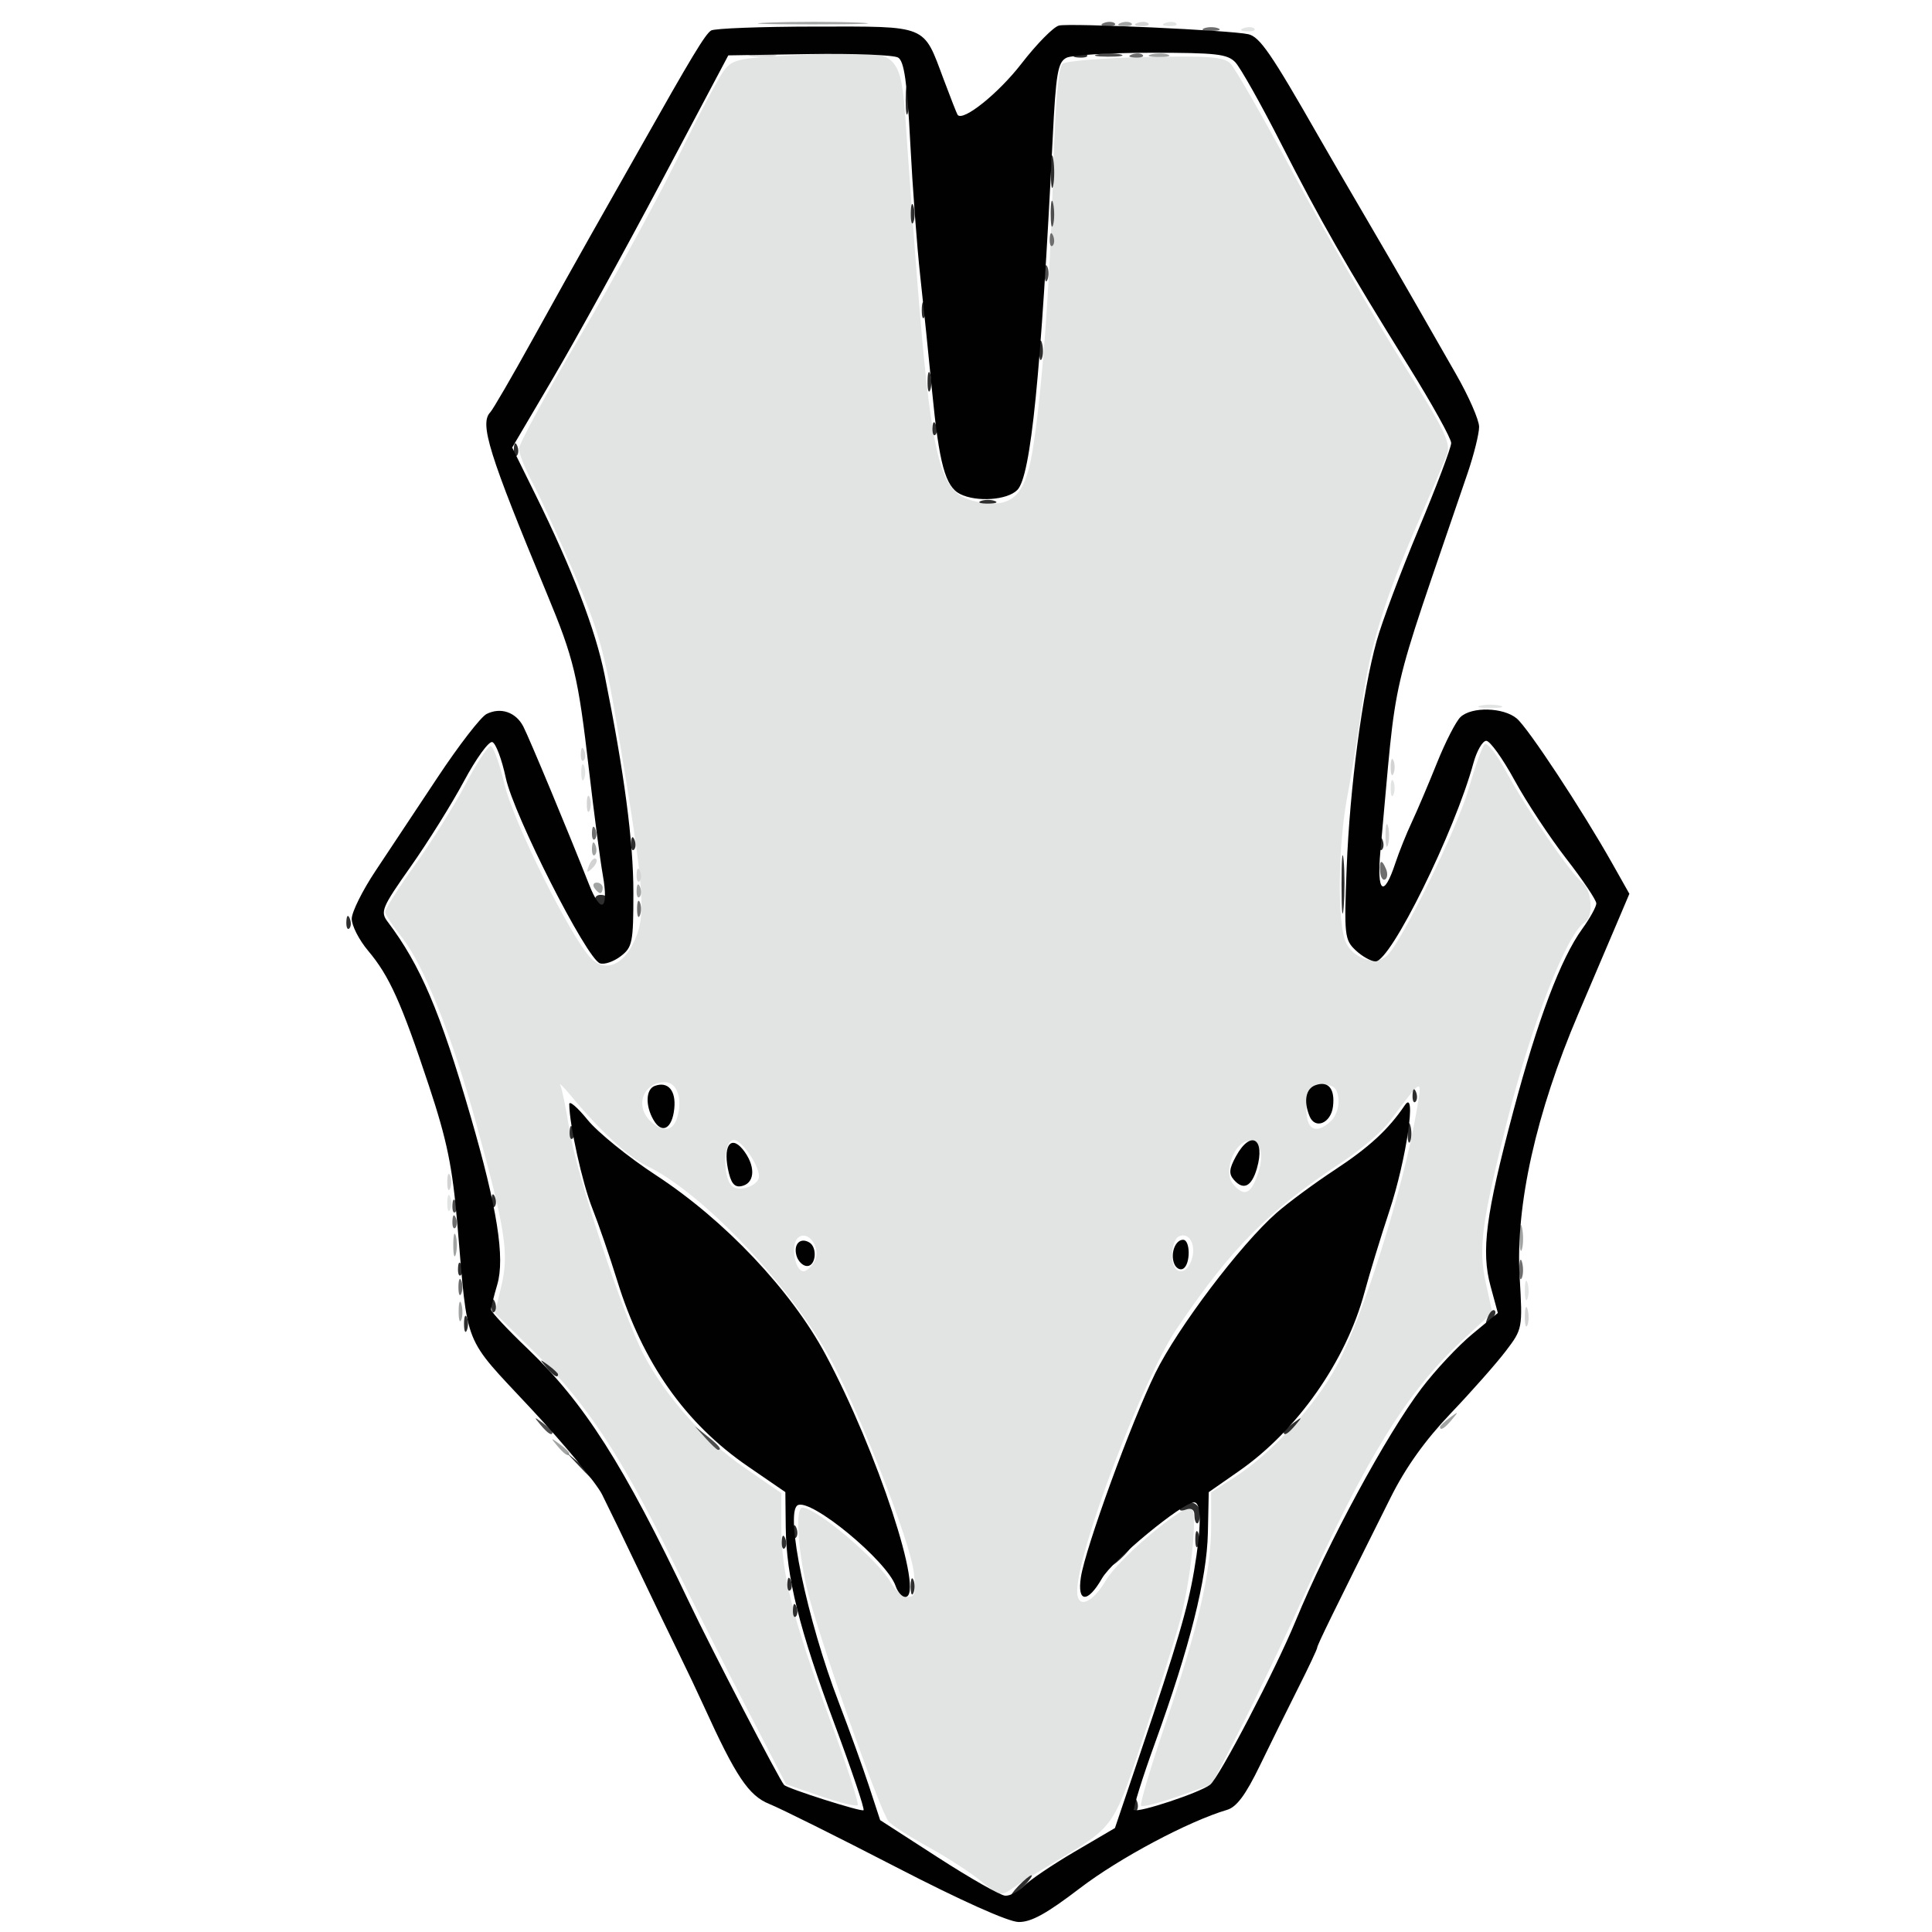 <?xml version="1.0" encoding="UTF-8" standalone="no"?>
<!-- Created with Inkscape (http://www.inkscape.org/) -->

<svg
   version="1.1"
   id="svg132"
   width="533"
   height="533"
   viewBox="0 0 533 533"
   xmlns="http://www.w3.org/2000/svg"
   xmlns:svg="http://www.w3.org/2000/svg">
  <defs
     id="defs136" />
  <g
     id="g138">
    <g
       id="g443"
       transform="matrix(1.54,0,0,1.449,-138.648,-117.305)">
      <path
         style="fill:#e2e4e3"
         d="m 265.846,439.17 c -1.843,-1.619 -6.09,-4.548 -9.438,-6.51 -3.347,-1.962 -6.569,-4.15 -7.159,-4.864 -1.628,-1.968 -13,-36.48 -14.729,-44.7 C 232.882,375.307 232.522,368 233.777,368 c 2.495,0 13.587,9.985 15.828,14.25 0.795,1.512 2.172,2.75 3.059,2.75 1.345,0 1.517,-0.819 1.031,-4.922 -0.668,-5.641 -9.283,-29.208 -14.468,-39.578 -7.126,-14.252 -23.191,-32.38 -33.237,-37.505 -3.36,-1.714 -8.507,-6.772 -13.787,-13.548 -1.263,-1.621 -2.065,-2.451 -1.782,-1.844 0.283,0.607 1.016,4.432 1.629,8.5 1.311,8.702 9.683,35.586 13.365,42.915 4.074,8.111 10.779,16.085 17.952,21.349 L 230,365.234 v 6.317 c 0,8.9 2.022,17.498 8.529,36.272 3.112,8.978 5.428,16.553 5.147,16.834 -0.281,0.281 -3.279,-0.499 -6.664,-1.733 l -6.153,-2.244 -6.862,-14.09 C 220.223,398.841 214.134,385.975 210.465,378 201.467,358.442 195.034,348.061 186.145,338.757 l -7.454,-7.802 1.168,-5.228 c 1.373,-6.145 0.725,-10.586 -4.483,-30.728 -4.325,-16.724 -9.485,-30.466 -13.367,-35.596 -1.625,-2.147 -2.967,-4.323 -2.982,-4.835 -0.015,-0.512 2.423,-4.577 5.419,-9.034 2.996,-4.457 7.052,-11.35 9.014,-15.319 1.962,-3.969 3.965,-7.216 4.452,-7.216 0.487,0 1.624,3.318 2.526,7.373 1.569,7.052 11.696,28.74 15.373,32.921 2.341,2.662 5.437,1.707 7.436,-2.294 2.698,-5.401 2.447,-9.339 -2.671,-41.844 -2.189,-13.904 -3.33,-18.22 -7.644,-28.919 -2.789,-6.916 -6.165,-14.734 -7.502,-17.373 C 184.094,170.225 183,167.31 183,166.386 c 0,-0.924 4.9,-10.502 10.889,-21.283 5.989,-10.781 13.894,-26.133 17.567,-34.115 3.673,-7.982 7.44,-15.523 8.372,-16.759 1.548,-2.052 2.773,-2.297 14.183,-2.841 18.524,-0.882 17.256,-2.155 18.651,18.723 4.048,60.563 4.902,64.966 12.885,66.464 5.723,1.074 8.051,-1.233 9.371,-9.284 1.688,-10.3 3.192,-31.569 3.783,-53.515 0.353,-13.119 0.919,-20.046 1.689,-20.685 0.637,-0.528 7.318,-1.103 14.847,-1.276 11.143,-0.257 13.965,-0.036 15.174,1.185 0.817,0.825 5.911,10.275 11.32,21 5.409,10.725 14.019,26.609 19.133,35.299 8.372,14.225 9.196,16.068 8.278,18.5 -0.561,1.486 -2.862,7.201 -5.113,12.701 -6.036,14.747 -8.675,23.865 -9.985,34.5 -0.644,5.225 -1.817,13.037 -2.607,17.36 -1.735,9.495 -1.877,24.578 -0.265,28.116 1.399,3.07 5.407,4.377 7.369,2.403 2.645,-2.662 12.568,-24.252 14.605,-31.777 1.132,-4.182 2.413,-7.981 2.847,-8.443 0.434,-0.462 2.19,1.919 3.904,5.29 3.63,7.144 11.488,19.294 13.626,21.068 1.681,1.396 1.997,6.544 0.46,7.494 -3.181,1.966 -9.571,19.296 -13.934,37.788 -4.602,19.507 -5.202,24.318 -3.849,30.877 l 1.171,5.676 -5.503,5.416 C 342.177,345.805 334.708,358.643 323.515,385 c -3.153,7.425 -8.134,18.498 -11.069,24.607 l -5.336,11.107 -6.088,2.277 c -3.348,1.252 -6.309,2.056 -6.579,1.785 -0.27,-0.27 1.732,-7.418 4.449,-15.884 C 304.703,390.787 307,380.178 307,371.441 v -6.345 l 4.348,-2.991 c 6.566,-4.517 14.375,-13.604 18.172,-21.145 4.738,-9.408 11.975,-33.963 14.266,-48.401 1.043,-6.575 1.238,-6.651 -4.786,1.872 -1.375,1.945 -5.2,5.431 -8.5,7.745 C 317.157,311.533 310.638,318.518 300.797,334 294.682,343.62 283,376.386 283,383.917 c 0,3.459 2.704,2.348 5.175,-2.125 C 290.335,377.882 301.207,368 303.349,368 c 1.419,0 0.026,14.376 -2.18,22.5 -1.045,3.85 -3.999,13.75 -6.563,22 -5.057,16.268 -5.069,16.287 -15.234,22.711 -3.229,2.041 -6.84,4.429 -8.023,5.306 -2.027,1.503 -2.345,1.425 -5.503,-1.348 z M 235.926,321.138 c 1.338,-2.501 -1.171,-6.25 -2.986,-4.461 -1.322,1.303 -0.494,6.323 1.043,6.323 0.52,0 1.394,-0.838 1.942,-1.862 z m 67.682,-0.711 c 0.697,-2.776 -0.756,-5.071 -2.521,-3.981 -0.598,0.37 -1.087,1.995 -1.087,3.613 0,3.724 2.696,3.999 3.608,0.368 z M 226,304.915 C 226,302.769 222.879,298 221.474,298 c -1.812,0 -2.069,7.005 -0.321,8.753 1.284,1.284 4.847,-0.068 4.847,-1.838 z m 89.025,0.52 c 1.428,-3.755 1.194,-6.414 -0.626,-7.112 -2.787,-1.069 -5.543,5.594 -3.388,8.19 1.779,2.143 2.904,1.841 4.014,-1.078 z M 211.432,293.415 C 212.305,289.938 211.251,287 209.133,287 c -3.874,0 -5.442,4.548 -2.561,7.429 2.302,2.302 4.124,1.923 4.861,-1.014 z m 117.051,0.959 c 0.899,-0.899 1.49,-2.798 1.321,-4.25 C 329.566,288.073 328.954,287.5 327,287.5 c -2.002,0 -2.565,0.564 -2.825,2.834 -0.614,5.362 1.243,7.104 4.307,4.04 z M 363.195,326.5 c 0.02,-1.65 0.244,-2.204 0.498,-1.231 0.254,0.973 0.237,2.323 -0.037,3 -0.274,0.677 -0.481,-0.119 -0.461,-1.769 z M 170.158,310 c 0,-1.375 0.227,-1.938 0.504,-1.25 0.277,0.688 0.277,1.812 0,2.5 -0.277,0.688 -0.504,0.125 -0.504,-1.25 z m 169,-79 c 0,-1.375 0.227,-1.938 0.504,-1.25 0.277,0.688 0.277,1.812 0,2.5 -0.277,0.688 -0.504,0.125 -0.504,-1.25 z m -145,-3 c 0,-1.375 0.227,-1.938 0.504,-1.25 0.277,0.688 0.277,1.812 0,2.5 -0.277,0.688 -0.504,0.125 -0.504,-1.25 z M 355.25,215.311 c 0.963,-0.252 2.538,-0.252 3.5,0 0.963,0.252 0.175,0.457 -1.75,0.457 -1.925,0 -2.712,-0.206 -1.75,-0.457 z M 312.812,86.317 c 0.722,-0.289 1.584,-0.253 1.917,0.079 0.332,0.332 -0.258,0.569 -1.312,0.525 -1.165,-0.048 -1.402,-0.285 -0.604,-0.604 z m -14,-1 c 0.722,-0.289 1.584,-0.253 1.917,0.079 0.332,0.332 -0.258,0.569 -1.312,0.525 -1.165,-0.048 -1.402,-0.285 -0.604,-0.604 z"
         id="path457" />
      <path
         style="fill:#d2d3d2"
         d="m 363.195,331.5 c 0.02,-1.65 0.244,-2.204 0.498,-1.231 0.254,0.973 0.237,2.323 -0.037,3 -0.274,0.677 -0.481,-0.119 -0.461,-1.769 z M 170.158,306 c 0,-1.375 0.227,-1.938 0.504,-1.25 0.277,0.688 0.277,1.812 0,2.5 -0.277,0.688 -0.504,0.125 -0.504,-1.25 z m 33.921,-58.583 c 0.048,-1.165 0.285,-1.402 0.604,-0.604 0.289,0.722 0.253,1.584 -0.079,1.917 -0.332,0.332 -0.569,-0.258 -0.525,-1.312 z m -8.515,-1.71 c 0.376,-0.986 0.935,-1.541 1.243,-1.233 0.308,0.308 6.4e-4,1.115 -0.683,1.793 -0.988,0.98 -1.102,0.865 -0.56,-0.56 z M 338.232,240 c 0,-1.925 0.206,-2.712 0.457,-1.75 0.252,0.963 0.252,2.538 0,3.5 -0.252,0.963 -0.457,0.175 -0.457,-1.75 z m -143.074,-6 c 0,-1.375 0.227,-1.938 0.504,-1.25 0.277,0.688 0.277,1.812 0,2.5 -0.277,0.688 -0.504,0.125 -0.504,-1.25 z m 144,-7 c 0,-1.375 0.227,-1.938 0.504,-1.25 0.277,0.688 0.277,1.812 0,2.5 -0.277,0.688 -0.504,0.125 -0.504,-1.25 z m -145.079,-2.583 c 0.048,-1.165 0.285,-1.402 0.604,-0.604 0.289,0.722 0.253,1.584 -0.079,1.917 -0.332,0.332 -0.569,-0.258 -0.525,-1.312 z M 224.762,91.293 c 1.244,-0.239 3.044,-0.23 4,0.02 0.956,0.25 -0.062,0.446 -2.262,0.435 -2.2,-0.011 -2.982,-0.216 -1.738,-0.455 z m 69.051,-5.976 c 0.722,-0.289 1.584,-0.253 1.917,0.079 0.332,0.332 -0.258,0.569 -1.312,0.525 -1.165,-0.048 -1.402,-0.285 -0.604,-0.604 z"
         id="path455" />
      <path
         style="fill:#a2a3a3"
         d="m 189.872,356.25 c -1.244,-1.586 -1.208,-1.621 0.378,-0.378 0.963,0.755 1.75,1.542 1.75,1.75 0,0.823 -0.821,0.293 -2.128,-1.372 z M 348,352.622 c 0,-0.208 0.787,-0.995 1.75,-1.75 1.586,-1.244 1.621,-1.208 0.378,0.378 C 348.821,352.916 348,353.445 348,352.622 Z M 172.195,330.5 c 0.02,-1.65 0.244,-2.204 0.498,-1.231 0.254,0.973 0.237,2.323 -0.037,3 -0.274,0.677 -0.481,-0.119 -0.461,-1.769 z M 171.232,318 c 0,-1.925 0.206,-2.712 0.457,-1.75 0.252,0.963 0.252,2.538 0,3.5 -0.252,0.963 -0.457,0.175 -0.457,-1.75 z m 191.02,-1.5 c 0.011,-2.2 0.216,-2.982 0.455,-1.738 0.239,1.244 0.23,3.044 -0.02,4 -0.25,0.956 -0.446,-0.062 -0.435,-2.262 z M 204.079,250.417 c 0.048,-1.165 0.285,-1.402 0.604,-0.604 0.289,0.722 0.253,1.584 -0.079,1.917 -0.332,0.332 -0.569,-0.258 -0.525,-1.312 z M 196.5,250 c -0.34,-0.55 -0.141,-1 0.441,-1 0.582,0 1.059,0.45 1.059,1 0,0.55 -0.198,1 -0.441,1 -0.243,0 -0.719,-0.45 -1.059,-1 z m -0.421,-7.583 c 0.048,-1.165 0.285,-1.402 0.604,-0.604 0.289,0.722 0.253,1.584 -0.079,1.917 -0.332,0.332 -0.569,-0.258 -0.525,-1.312 z M 296.269,91.307 c 0.973,-0.254 2.323,-0.237 3,0.037 0.677,0.274 -0.119,0.481 -1.769,0.461 -1.65,-0.02 -2.204,-0.244 -1.231,-0.498 z m -68.472,-6.052 c 4.564,-0.186 11.764,-0.185 16,0.002 4.236,0.187 0.503,0.339 -8.297,0.338 -8.8,-0.001 -12.266,-0.154 -7.703,-0.34 z m 63.015,0.062 c 0.722,-0.289 1.584,-0.253 1.917,0.079 0.332,0.332 -0.258,0.569 -1.312,0.525 -1.165,-0.048 -1.402,-0.285 -0.604,-0.604 z"
         id="path453" />
      <path
         style="fill:#6e6e6e"
         d="m 172.158,326 c 0,-1.375 0.227,-1.938 0.504,-1.25 0.277,0.688 0.277,1.812 0,2.5 -0.277,0.688 -0.504,0.125 -0.504,-1.25 z m 190.037,-3.5 c 0.02,-1.65 0.244,-2.204 0.498,-1.231 0.254,0.973 0.237,2.323 -0.037,3 -0.274,0.677 -0.481,-0.119 -0.461,-1.769 z m -191.116,-9.083 c 0.048,-1.165 0.285,-1.402 0.604,-0.604 0.289,0.722 0.253,1.584 -0.079,1.917 -0.332,0.332 -0.569,-0.258 -0.525,-1.312 z M 204.158,254 c 0,-1.375 0.227,-1.938 0.504,-1.25 0.277,0.688 0.277,1.812 0,2.5 -0.277,0.688 -0.504,0.125 -0.504,-1.25 z m 133.112,-7.069 c -0.173,-2.297 0.298,-2.499 1.08,-0.463 0.31,0.807 0.226,1.676 -0.185,1.931 -0.412,0.255 -0.814,-0.406 -0.894,-1.468 z m -141.191,-7.514 c 0.048,-1.165 0.285,-1.402 0.604,-0.604 0.289,0.722 0.253,1.584 -0.079,1.917 -0.332,0.332 -0.569,-0.258 -0.525,-1.312 z m 82,-113 c 0.048,-1.165 0.285,-1.402 0.604,-0.604 0.289,0.722 0.253,1.584 -0.079,1.917 -0.332,0.332 -0.569,-0.258 -0.525,-1.312 z M 292.812,91.317 c 0.722,-0.289 1.584,-0.253 1.917,0.079 0.332,0.332 -0.258,0.569 -1.312,0.525 -1.165,-0.048 -1.402,-0.285 -0.604,-0.604 z M 305.75,86.338 c 0.688,-0.277 1.812,-0.277 2.5,0 0.688,0.277 0.125,0.504 -1.25,0.504 -1.375,0 -1.938,-0.227 -1.25,-0.504 z m -17.938,-1.021 c 0.722,-0.289 1.584,-0.253 1.917,0.079 0.332,0.332 -0.258,0.569 -1.312,0.525 -1.165,-0.048 -1.402,-0.285 -0.604,-0.604 z"
         id="path451" />
      <path
         style="fill:#4e4e4e"
         d="M 216.405,354.75 214.5,352.5 l 2.25,1.905 c 2.114,1.79 2.705,2.595 1.905,2.595 -0.19,0 -1.202,-1.012 -2.25,-2.25 z m -29.533,-2.5 c -1.244,-1.586 -1.208,-1.621 0.378,-0.378 0.963,0.755 1.75,1.542 1.75,1.75 0,0.823 -0.821,0.293 -2.128,-1.372 z m -15.793,-41.833 c 0.048,-1.165 0.285,-1.402 0.604,-0.604 0.289,0.722 0.253,1.584 -0.079,1.917 -0.332,0.332 -0.569,-0.258 -0.525,-1.312 z M 277.158,133 c 0,-1.375 0.227,-1.938 0.504,-1.25 0.277,0.688 0.277,1.812 0,2.5 -0.277,0.688 -0.504,0.125 -0.504,-1.25 z m 1.094,-11.5 c 0.011,-2.2 0.216,-2.982 0.455,-1.738 0.239,1.244 0.23,3.044 -0.02,4 -0.25,0.956 -0.446,-0.062 -0.435,-2.262 z m 8.509,-30.207 c 1.244,-0.239 3.044,-0.23 4,0.02 0.956,0.25 -0.062,0.446 -2.262,0.435 -2.2,-0.011 -2.982,-0.216 -1.738,-0.455 z"
         id="path449" />
      <path
         style="fill:#2e2e2e"
         d="m 272.5,440 c 0.995,-1.1 2.035,-2 2.31,-2 0.275,0 -0.314,0.9 -1.31,2 -0.995,1.1 -2.035,2 -2.31,2 -0.275,0 0.314,-0.9 1.31,-2 z m 20.579,-15.583 c 0.048,-1.165 0.285,-1.402 0.604,-0.604 0.289,0.722 0.253,1.584 -0.079,1.917 -0.332,0.332 -0.569,-0.258 -0.525,-1.312 z m -61,-37 c 0.048,-1.165 0.285,-1.402 0.604,-0.604 0.289,0.722 0.253,1.584 -0.079,1.917 -0.332,0.332 -0.569,-0.258 -0.525,-1.312 z M 253.158,383 c 0,-1.375 0.227,-1.938 0.504,-1.25 0.277,0.688 0.277,1.812 0,2.5 -0.277,0.688 -0.504,0.125 -0.504,-1.25 z m -22.079,-0.583 c 0.048,-1.165 0.285,-1.402 0.604,-0.604 0.289,0.722 0.253,1.584 -0.079,1.917 -0.332,0.332 -0.569,-0.258 -0.525,-1.312 z M 290.5,377 c 0.995,-1.1 2.035,-2 2.31,-2 0.275,0 -0.314,0.9 -1.31,2 -0.995,1.1 -2.035,2 -2.31,2 -0.275,0 0.314,-0.9 1.31,-2 z m -60.421,-2.583 c 0.048,-1.165 0.285,-1.402 0.604,-0.604 0.289,0.722 0.253,1.584 -0.079,1.917 -0.332,0.332 -0.569,-0.258 -0.525,-1.312 z M 304.158,374 c 0,-1.375 0.227,-1.938 0.504,-1.25 0.277,0.688 0.277,1.812 0,2.5 -0.277,0.688 -0.504,0.125 -0.504,-1.25 z m -72.079,-1.583 c 0.048,-1.165 0.285,-1.402 0.604,-0.604 0.289,0.722 0.253,1.584 -0.079,1.917 -0.332,0.332 -0.569,-0.258 -0.525,-1.312 z M 304,369.393 c 0,-1.041 -0.546,-1.397 -1.552,-1.011 -0.89,0.341 -1.291,0.174 -0.941,-0.393 C 302.589,366.238 305,366.936 305,369 c 0,1.1 -0.225,2 -0.5,2 -0.275,0 -0.5,-0.723 -0.5,-1.607 z M 193.924,360.25 191.5,357.5 l 2.75,2.424 c 2.57,2.266 3.209,3.076 2.424,3.076 -0.179,0 -1.417,-1.238 -2.75,-2.75 z M 320,353.622 c 0,-0.208 0.787,-0.995 1.75,-1.75 1.586,-1.244 1.621,-1.208 0.378,0.378 C 320.821,353.916 320,354.445 320,353.622 Z M 187.872,341.25 c -1.244,-1.586 -1.208,-1.621 0.378,-0.378 0.963,0.755 1.75,1.542 1.75,1.75 0,0.823 -0.821,0.293 -2.128,-1.372 z M 173.158,333 c 0,-1.375 0.227,-1.938 0.504,-1.25 0.277,0.688 0.277,1.812 0,2.5 -0.277,0.688 -0.504,0.125 -0.504,-1.25 z m 183.406,-1.293 c 0.376,-0.986 0.935,-1.541 1.243,-1.233 0.308,0.308 6.4e-4,1.115 -0.683,1.793 -0.988,0.98 -1.102,0.865 -0.56,-0.56 z m -178.485,-2.29 c 0.048,-1.165 0.285,-1.402 0.604,-0.604 0.289,0.722 0.253,1.584 -0.079,1.917 -0.332,0.332 -0.569,-0.258 -0.525,-1.312 z m -6,-7 c 0.048,-1.165 0.285,-1.402 0.604,-0.604 0.289,0.722 0.253,1.584 -0.079,1.917 -0.332,0.332 -0.569,-0.258 -0.525,-1.312 z m 6,-13 c 0.048,-1.165 0.285,-1.402 0.604,-0.604 0.289,0.722 0.253,1.584 -0.079,1.917 -0.332,0.332 -0.569,-0.258 -0.525,-1.312 z M 342.195,296.5 c 0.02,-1.65 0.244,-2.204 0.498,-1.231 0.254,0.973 0.237,2.323 -0.037,3 -0.274,0.677 -0.481,-0.119 -0.461,-1.769 z m -150.116,-0.083 c 0.048,-1.165 0.285,-1.402 0.604,-0.604 0.289,0.722 0.253,1.584 -0.079,1.917 -0.332,0.332 -0.569,-0.258 -0.525,-1.312 z m 151,-7 c 0.048,-1.165 0.285,-1.402 0.604,-0.604 0.289,0.722 0.253,1.584 -0.079,1.917 -0.332,0.332 -0.569,-0.258 -0.525,-1.312 z m -191,-33 c 0.048,-1.165 0.285,-1.402 0.604,-0.604 0.289,0.722 0.253,1.584 -0.079,1.917 -0.332,0.332 -0.569,-0.258 -0.525,-1.312 z M 330.355,249.5 c -0.003,-4.95 0.166,-7.101 0.376,-4.78 0.21,2.321 0.212,6.371 0.006,9 -0.207,2.629 -0.378,0.73 -0.381,-4.22 z m -133.655,3.161 c -0.28,-0.73 0.123,-1.328 0.895,-1.328 1.575,0 1.879,1.256 0.509,2.102 -0.492,0.304 -1.124,-0.044 -1.405,-0.774 z m 6.379,-11.244 c 0.048,-1.165 0.285,-1.402 0.604,-0.604 0.289,0.722 0.253,1.584 -0.079,1.917 -0.332,0.332 -0.569,-0.258 -0.525,-1.312 z m 134,0 c 0.048,-1.165 0.285,-1.402 0.604,-0.604 0.289,0.722 0.253,1.584 -0.079,1.917 -0.332,0.332 -0.569,-0.258 -0.525,-1.312 z M 265.75,176.338 c 0.688,-0.277 1.812,-0.277 2.5,0 0.688,0.277 0.125,0.504 -1.25,0.504 -1.375,0 -1.938,-0.227 -1.25,-0.504 z m -83.671,-9.921 c 0.048,-1.165 0.285,-1.402 0.604,-0.604 0.289,0.722 0.253,1.584 -0.079,1.917 -0.332,0.332 -0.569,-0.258 -0.525,-1.312 z m 75,-4 c 0.048,-1.165 0.285,-1.402 0.604,-0.604 0.289,0.722 0.253,1.584 -0.079,1.917 -0.332,0.332 -0.569,-0.258 -0.525,-1.312 z m -0.884,-8.917 c 0.02,-1.65 0.244,-2.204 0.498,-1.231 0.254,0.973 0.237,2.323 -0.037,3 -0.274,0.677 -0.481,-0.119 -0.461,-1.769 z m 20,-6 c 0.02,-1.65 0.244,-2.204 0.498,-1.231 0.254,0.973 0.237,2.323 -0.037,3 -0.274,0.677 -0.481,-0.119 -0.461,-1.769 z M 255.158,140 c 0,-1.375 0.227,-1.938 0.504,-1.25 0.277,0.688 0.277,1.812 0,2.5 -0.277,0.688 -0.504,0.125 -0.504,-1.25 z m -1.963,-18.5 c 0.02,-1.65 0.244,-2.204 0.498,-1.231 0.254,0.973 0.237,2.323 -0.037,3 -0.274,0.677 -0.481,-0.119 -0.461,-1.769 z m 25.091,-8 c 0.008,-2.75 0.202,-3.756 0.432,-2.236 0.23,1.52 0.224,3.77 -0.014,5 -0.237,1.23 -0.425,-0.014 -0.418,-2.764 z M 252.272,100 c 0,-2.475 0.195,-3.487 0.433,-2.25 0.238,1.238 0.238,3.263 0,4.5 -0.238,1.238 -0.433,0.225 -0.433,-2.25 z m 30.54,-8.683 c 0.722,-0.289 1.584,-0.253 1.917,0.079 0.332,0.332 -0.258,0.569 -1.312,0.525 -1.165,-0.048 -1.402,-0.285 -0.604,-0.604 z"
         id="path447" />
      <path
         style="fill:#010101"
         d="m 250.5,436.407 c -10.45,-5.736 -20.641,-11.129 -22.646,-11.984 -3.699,-1.579 -6.019,-5.261 -11.72,-18.595 -1.099,-2.57 -3.107,-7.07 -4.464,-10 -1.357,-2.93 -4.586,-10.052 -7.177,-15.827 -2.591,-5.775 -5.561,-12.3 -6.601,-14.5 -1.04,-2.2 -6.793,-9.584 -12.784,-16.408 C 172.827,335.102 173.899,337.964 171.962,314 c -0.884,-10.933 -1.852,-15.937 -5.09,-26.315 -4.947,-15.854 -7.088,-20.907 -10.893,-25.712 -1.638,-2.068 -2.959,-4.821 -2.936,-6.117 0.023,-1.296 1.936,-5.379 4.25,-9.074 2.314,-3.695 7.316,-11.704 11.116,-17.799 3.799,-6.095 7.754,-11.535 8.788,-12.088 2.513,-1.345 5.24,-0.362 6.576,2.371 1.064,2.176 8.207,20.413 11.762,30.03 2.194,5.936 3.598,4.917 2.475,-1.796 -0.46,-2.75 -1.573,-11.75 -2.473,-20 -1.946,-17.839 -2.673,-21.072 -7.53,-33.5 -10.409,-26.635 -12.1,-32.391 -10.147,-34.55 0.473,-0.522 3.903,-6.8 7.624,-13.95 3.721,-7.15 8.449,-16.15 10.508,-20 2.059,-3.85 5.893,-11.05 8.52,-16 9.457,-17.817 11.838,-22.012 12.905,-22.735 0.596,-0.404 9.002,-0.742 18.679,-0.75 20.292,-0.018 19.283,-0.457 22.962,9.985 1.26,3.575 2.395,6.646 2.524,6.824 0.959,1.332 7.313,-4.083 11.425,-9.738 2.74,-3.767 5.772,-7.038 6.738,-7.268 2.089,-0.498 30.81,0.901 33.911,1.651 2.054,0.497 4.091,3.646 12.628,19.531 1.626,3.025 5.438,10 8.473,15.5 3.034,5.5 6.965,12.7 8.736,16 1.77,3.3 5.084,9.452 7.364,13.671 2.28,4.219 4.145,8.744 4.145,10.056 0,1.312 -0.929,5.285 -2.065,8.829 -14.487,45.22 -12.477,35.966 -15.609,71.852 -0.703,8.054 0.568,9.155 2.688,2.328 0.638,-2.055 1.954,-5.536 2.924,-7.736 0.97,-2.2 3,-7.274 4.51,-11.276 1.51,-4.002 3.409,-7.939 4.22,-8.75 2.012,-2.012 7.679,-1.857 10.076,0.276 2.035,1.811 11.684,17.375 17.09,27.565 l 3.085,5.815 -1.869,4.685 c -1.028,2.577 -4.307,10.76 -7.286,18.185 -7.554,18.825 -11.252,36.427 -10.504,50 0.545,9.898 0.529,9.991 -2.512,14.232 -1.684,2.348 -6.112,7.671 -9.841,11.83 -4.596,5.126 -8.058,10.28 -10.748,16 C 328.856,387.973 326,394.177 326,394.648 c 0,0.28 -1.531,3.736 -3.402,7.681 -1.871,3.945 -4.97,10.613 -6.887,14.819 -2.511,5.509 -4.146,7.854 -5.848,8.388 -6.897,2.163 -19.305,9.183 -26.363,14.915 -6.001,4.874 -8.75,6.483 -11,6.442 -1.851,-0.034 -10.279,-4.051 -22,-10.484 z m 22.986,3.609 c 0.988,-1.091 5.054,-4.015 9.037,-6.498 l 7.241,-4.513 4.535,-14.252 c 6.656,-20.918 8.487,-27.513 9.645,-34.752 1.333,-8.33 1.333,-13 0.002,-13 -2.078,0 -14.643,11.02 -16.503,14.474 -2.564,4.761 -4.479,4.648 -3.78,-0.224 0.797,-5.549 9.03,-29.542 13.339,-38.875 3.972,-8.602 15.257,-24.466 21.665,-30.457 2.107,-1.97 6.817,-5.668 10.465,-8.218 6.174,-4.314 9.634,-7.706 12.563,-12.316 2.174,-3.422 0.281,10.364 -2.762,20.116 -1.545,4.95 -3.551,11.925 -4.457,15.5 -3.315,13.071 -12.042,26.293 -22.442,34 l -5.464,4.049 -0.154,7.725 c -0.176,8.793 -3.239,21.741 -9.467,40.022 -2.304,6.763 -3.985,12.502 -3.734,12.753 0.639,0.639 11.74,-3.273 13.603,-4.794 1.585,-1.294 11.757,-21.998 15.285,-31.11 5.708,-14.742 16.306,-35.559 22.58,-44.351 2.454,-3.439 6.535,-8.078 9.069,-10.308 l 4.607,-4.055 -1.298,-5.065 c -1.718,-6.703 -0.879,-13.589 4.059,-33.293 4.397,-17.549 8.51,-29.118 12.361,-34.77 1.385,-2.033 2.519,-4.213 2.519,-4.844 0,-0.631 -2.424,-4.466 -5.386,-8.522 -2.962,-4.056 -7.125,-10.762 -9.25,-14.902 -2.125,-4.139 -4.409,-7.528 -5.075,-7.531 -0.666,-0.002 -1.704,1.908 -2.305,4.246 -3.37,13.097 -14.817,37.75 -17.527,37.75 -0.801,0 -2.406,-0.95 -3.566,-2.11 -1.995,-1.995 -2.083,-2.854 -1.611,-15.75 0.558,-15.24 2.806,-33.321 5.364,-43.14 0.931,-3.575 4.318,-13.166 7.525,-21.313 3.208,-8.147 5.832,-15.519 5.832,-16.383 0,-0.863 -3.451,-7.472 -7.67,-14.687 -11.221,-19.192 -15.722,-27.548 -22.923,-42.561 -3.546,-7.394 -7.184,-14.256 -8.083,-15.25 C 309.903,91.236 307.941,91 296.279,91 c -7.376,0 -14.217,0.432 -15.203,0.959 -1.542,0.825 -1.885,2.953 -2.46,15.25 -2.115,45.275 -3.915,64.357 -6.32,67.015 -1.772,1.958 -7.302,2.379 -10.283,0.784 -2.629,-1.407 -3.751,-5.788 -4.999,-19.508 -0.6,-6.6 -1.559,-16.5 -2.131,-22 -0.572,-5.5 -1.375,-16.898 -1.783,-25.33 C 252.541,96.597 252.009,92.615 250.93,91.921 250.143,91.415 242.975,91.113 235,91.251 L 220.5,91.5 l -12,24.051 c -6.6,13.228 -15.311,30.027 -19.357,37.331 l -7.357,13.28 4.157,8.947 c 6.617,14.242 10.781,25.782 12.409,34.395 3.523,18.632 5.141,31.631 5.145,41.332 0.004,9.58 -0.164,10.473 -2.295,12.2 -1.264,1.025 -2.932,1.621 -3.705,1.324 -2.4,-0.921 -15.445,-28.236 -16.859,-35.302 -0.709,-3.543 -1.797,-6.611 -2.418,-6.818 -0.621,-0.207 -2.902,3.142 -5.07,7.442 -2.168,4.3 -6.461,11.617 -9.54,16.26 -5.175,7.804 -5.488,8.598 -4.137,10.5 5.882,8.281 9.4,17.054 14.88,37.112 4.764,17.435 6.17,26.896 4.757,31.989 -0.604,2.176 -1.101,4.314 -1.104,4.751 -0.003,0.437 2.923,3.767 6.503,7.401 10.198,10.35 17.229,22.078 29.026,48.418 3.962,8.847 16.153,33.777 16.959,34.682 0.625,0.701 13.868,5.177 14.234,4.811 0.223,-0.223 -2.092,-7.538 -5.144,-16.255 -6.395,-18.268 -8.692,-28.088 -8.792,-37.579 l -0.071,-6.729 -6.7,-4.889 C 212.785,351.956 205.16,340.446 200.605,324.807 199.274,320.238 197.263,314.025 196.135,311 c -1.79,-4.802 -4.106,-15.928 -4.128,-19.828 -0.004,-0.73 1.476,0.617 3.289,2.994 1.813,2.377 7.326,7.121 12.25,10.543 12.331,8.567 24.203,21.908 30.375,34.136 9.246,18.316 17.864,46.154 14.288,46.154 -0.591,0 -1.37,-0.93 -1.731,-2.066 -1.525,-4.805 -15.238,-16.819 -17.56,-15.384 -2.312,1.429 1.694,21.801 7.39,37.574 1.862,5.157 4.288,12.301 5.392,15.876 l 2.006,6.5 10.396,7.132 c 5.718,3.923 11.114,7.185 11.991,7.25 0.877,0.065 2.403,-0.775 3.391,-1.866 z m 26.9,-118.452 c -0.736,-1.917 0.182,-4.563 1.583,-4.563 1.329,0 1.349,4.685 0.024,5.504 -0.554,0.342 -1.277,-0.081 -1.607,-0.941 z M 232.711,320.001 c -0.564,-2.156 0.669,-3.502 2.289,-2.501 1.505,0.93 1.201,4.5 -0.383,4.5 -0.761,0 -1.619,-0.9 -1.906,-1.999 z m -12.279,-16.513 c -0.907,-4.835 0.8,-6.59 3.058,-3.144 1.982,3.025 1.662,6.003 -0.694,6.457 -1.238,0.238 -1.862,-0.636 -2.364,-3.313 z m 90.656,2.117 c -0.961,-1.158 -0.883,-2.1 0.376,-4.533 2.621,-5.068 5.291,-3.375 3.728,2.363 -0.937,3.439 -2.406,4.216 -4.103,2.17 z M 207.068,294.127 c -1.469,-2.744 -1.339,-5.809 0.273,-6.427 2.369,-0.909 3.819,0.893 3.483,4.328 -0.38,3.894 -2.24,4.933 -3.756,2.099 z m 117.558,-0.659 c -1.097,-2.858 -0.677,-5.234 1.041,-5.893 2.325,-0.892 3.548,0.672 3.161,4.045 -0.366,3.193 -3.207,4.442 -4.202,1.848 z"
         id="path445" />
    </g>
  </g>
</svg>
